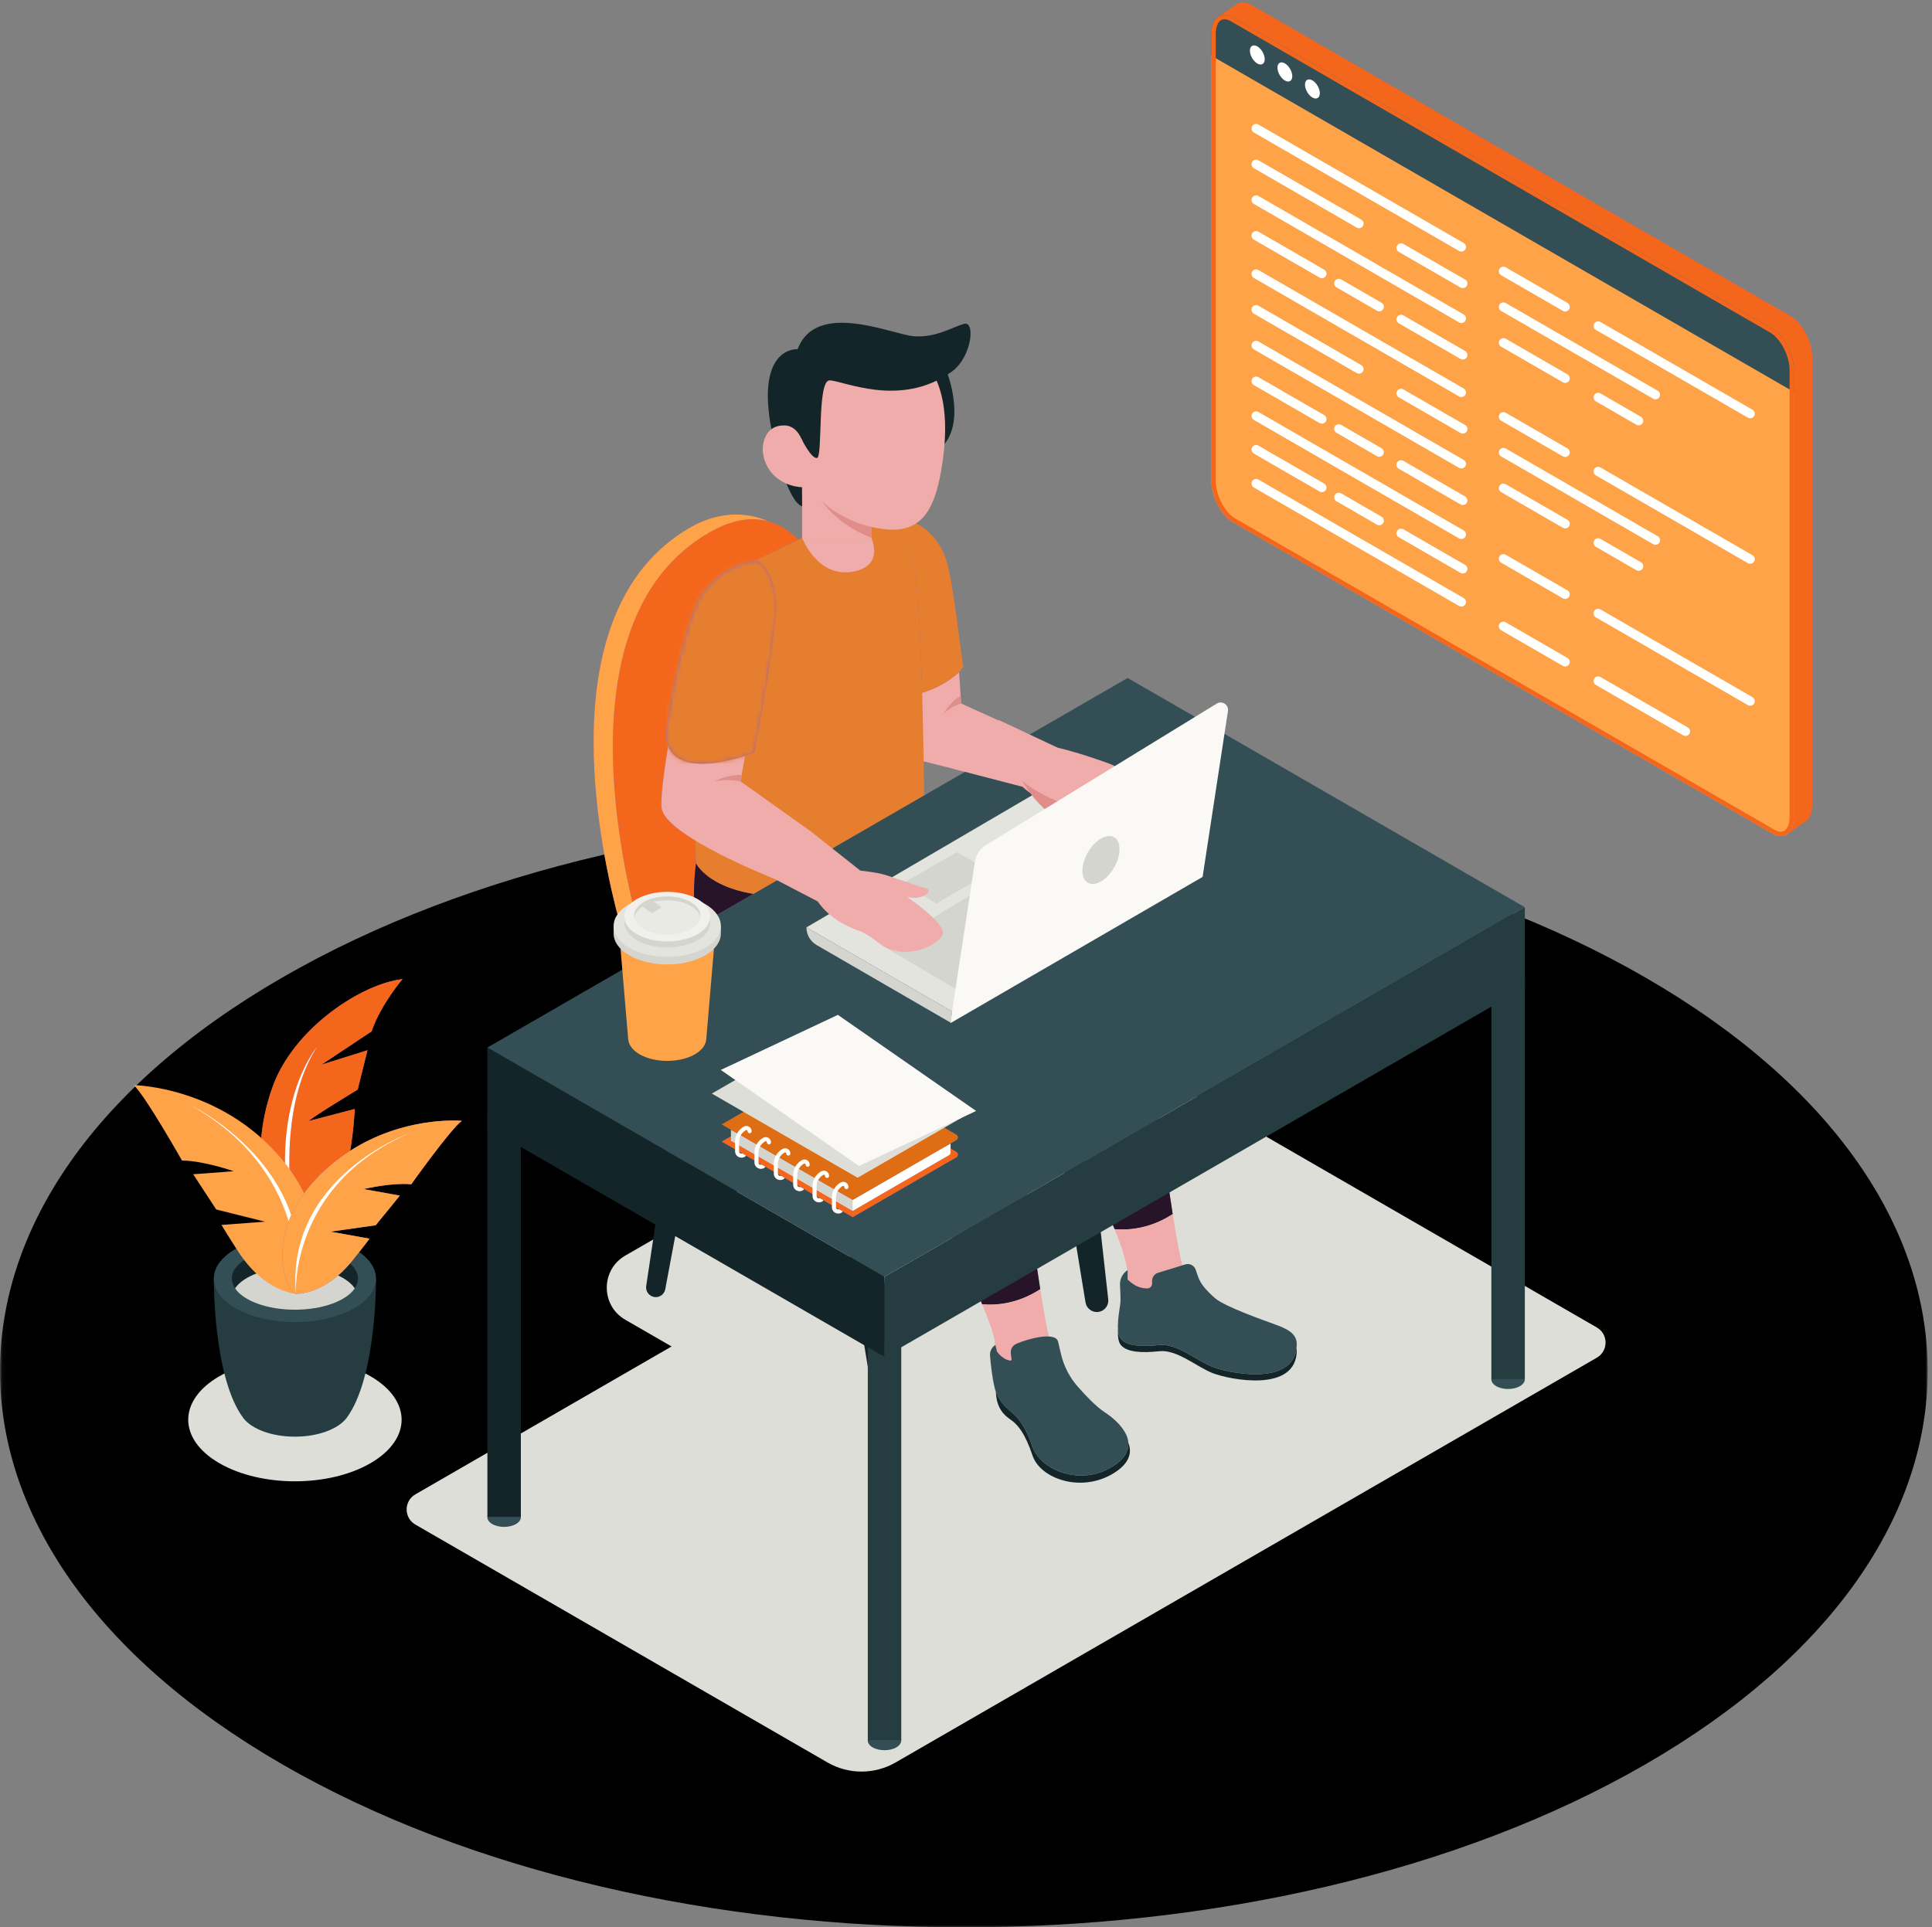 <?xml version="1.0" encoding="UTF-8"?>
<svg width="446px" height="445px" viewBox="0 0 446 445" version="1.1" xmlns="http://www.w3.org/2000/svg" xmlns:xlink="http://www.w3.org/1999/xlink">
    <rect x="0" y="0" width="446" height="445" fill="#808080" stroke="none"/>
    <title>4707120</title>
    <defs>
        <polygon id="path-1" points="0.06 0.076 445.006 0.076 445.006 257 0.06 257"></polygon>
        <path d="M9.101,47.339 C5.114,47.339 1.5,46.051 0.767,41.656 C0.747,41.531 0.736,41.359 0.736,41.145 C0.735,36.639 5.188,13.233 9.015,8.094 C13.024,2.71 17.554,0.992 21.68,0.253 C21.68,0.253 26.169,2.401 26.166,11.089 C26.166,11.756 26.139,12.462 26.082,13.208 C25.281,23.672 21.157,44.749 21.157,44.749 C21.157,44.749 14.754,47.339 9.101,47.339 L9.101,47.339 Z" id="path-3"></path>
    </defs>
    <g id="DESKTOP" stroke="none" stroke-width="1" fill="none" fill-rule="evenodd">
        <g id="RÉALISATION" transform="translate(-130, -179)">
            <g id="4707120" transform="translate(130, 179)">
                <g id="Group-3" transform="translate(0, 188)">
                    <mask id="mask-2" fill="white">
                        <use xlink:href="#path-1"></use>
                    </mask>
                    <g id="Clip-2"></g>
                    <path d="M379.837,37.701 C466.73,87.869 466.729,169.207 379.836,219.374 C292.943,269.542 152.062,269.542 65.169,219.375 C-21.723,169.207 -21.723,87.87 65.17,37.702 C152.063,-12.466 292.945,-12.466 379.837,37.701" id="Fill-1" fill="#none" mask="url(#mask-2)"></path>
                </g>
                <path d="M85.498,317.747 C95.117,323.3 95.117,332.304 85.497,337.858 C75.879,343.411 60.284,343.411 50.665,337.858 C41.046,332.304 41.046,323.3 50.665,317.747 C60.284,312.193 75.879,312.193 85.498,317.747" id="Fill-4" fill="#DDDED8"></path>
                <path d="M257.761,251.577 L95.886,345.036 C93.201,346.586 93.201,350.461 95.886,352.011 L191.021,406.937 C195.889,409.748 201.886,409.748 206.754,406.937 L368.629,313.479 C371.314,311.929 371.314,308.054 368.629,306.504 L273.493,251.577 C268.626,248.767 262.628,248.767 257.761,251.577" id="Fill-5" fill="#DDDED8"></path>
                <path d="M209.158,252.488 L144.349,289.905 C138.646,293.198 138.646,301.43 144.349,304.722 L176.984,323.565 C181.377,326.101 186.789,326.101 191.183,323.565 L255.991,286.147 C261.694,282.855 261.694,274.623 255.991,271.33 L223.356,252.488 C218.963,249.951 213.551,249.951 209.158,252.488" id="Fill-6" fill="#DDDED8"></path>
                <path d="M69.381,291.002 C69.381,291.002 54.16,276.139 62.822,251.241 C67.677,237.286 83.762,227.039 92.924,226.076 C92.924,226.076 87.953,231.803 85.766,238.147 L74.228,245.817 L84.833,242.496 L82.574,251.574 C82.574,251.574 72.71,257.539 71.249,258.84 L81.883,256.061 C81.883,256.061 81.068,281.762 69.381,291.002" id="Fill-7" fill="#A1669C"></path>
                <path d="M70.191,275.523 C69.318,273.677 68.199,271.775 66.786,269.839 C66.647,260.505 67.962,249.845 73.159,241.76 C73.159,241.76 65.679,250.517 65.79,268.53 C65.513,268.181 65.225,267.83 64.928,267.479 C63.441,265.721 61.892,264.146 60.308,262.734 C60.612,259.191 61.391,255.353 62.822,251.241 C67.677,237.286 83.762,227.039 92.924,226.076 C92.924,226.076 87.953,231.803 85.766,238.147 L74.228,245.817 L84.833,242.496 L82.574,251.574 C82.574,251.574 72.71,257.539 71.249,258.84 L81.883,256.061 C81.883,256.061 81.752,260.17 80.849,265.693 C78.635,267.11 76.429,268.811 74.302,270.852 C72.678,272.41 71.32,273.974 70.191,275.523" id="Fill-8" fill="#F4661B"></path>
                <path d="M69.381,291.002 C69.381,291.002 61.499,259.898 73.159,241.76 C73.159,241.76 59.491,257.765 69.381,291.002" id="Fill-9" fill="#FFFFFE"></path>
                <path d="M86.8,295.213 L68.177,294.98 L68.177,294.977 L68.081,294.978 L67.986,294.977 L67.986,294.98 L49.363,295.213 C49.363,295.213 49.157,318.155 56.222,327.49 L56.223,327.49 C58.174,329.972 62.749,331.714 68.081,331.714 C73.424,331.714 78.004,329.966 79.949,327.478 C87.005,318.134 86.8,295.213 86.8,295.213" id="Fill-10" fill="#253C40"></path>
                <path d="M86.8,295.213 C86.8,300.763 78.419,305.262 68.081,305.262 C57.743,305.262 49.363,300.763 49.363,295.213 C49.363,289.663 57.743,285.164 68.081,285.164 C78.419,285.164 86.8,289.663 86.8,295.213" id="Fill-11" fill="#334F55"></path>
                <path d="M68.081,292.547 C74.522,292.547 79.975,294.613 81.896,297.474 C82.374,296.762 82.643,296.004 82.643,295.213 C82.643,291.244 76.123,288.026 68.081,288.026 C60.039,288.026 53.52,291.244 53.52,295.213 C53.52,296.004 53.789,296.762 54.266,297.474 C56.188,294.613 61.641,292.547 68.081,292.547" id="Fill-12" fill="#132529"></path>
                <path d="M68.081,292.547 C61.641,292.547 56.188,294.613 54.266,297.474 C56.188,300.334 61.641,302.4 68.081,302.4 C74.522,302.4 79.975,300.334 81.896,297.474 C79.975,294.613 74.522,292.547 68.081,292.547" id="Fill-13" fill="#D4D5CF"></path>
                <path d="M68.31,298.715 C68.31,298.715 61.096,298.435 54.909,288.854 C52.357,284.903 51.127,282.827 51.127,282.827 L61.178,282.079 L49.917,279.264 L44.596,271.124 L53.948,270.43 C53.948,270.43 46.983,267.99 42.01,267.958 C42.01,267.958 33.386,252.725 30.864,250.554 C30.864,250.554 50.752,250.718 64.928,267.479 C79.105,284.24 70.413,299.144 68.31,298.715" id="Fill-14" fill="#FEA347"></path>
                <path d="M68.31,298.715 C68.31,298.715 72.822,271.54 44.029,255.193 C44.029,255.193 73.912,269.548 68.31,298.715" id="Fill-15" fill="#FFFFFE"></path>
                <path d="M68.31,298.715 C68.31,298.715 74.845,299.141 81.33,291.08 C84.004,287.755 85.31,285.999 85.31,285.999 L76.312,284.377 L86.737,282.898 L92.303,276.054 L83.932,274.547 C83.932,274.547 90.445,273.002 94.935,273.442 C94.935,273.442 104.15,260.509 106.63,258.788 C106.63,258.788 88.671,257.064 74.302,270.852 C59.934,284.639 66.372,298.904 68.31,298.715" id="Fill-16" fill="#A1669C"></path>
                <path d="M68.484,298.719 C68.482,298.719 68.48,298.719 68.478,298.719 C68.368,298.719 68.31,298.715 68.31,298.715 C68.298,298.716 68.285,298.717 68.271,298.717 C67.273,298.717 65.191,295.126 65.19,289.812 C65.19,284.571 67.214,277.653 74.302,270.852 C85.797,259.822 99.589,258.719 104.646,258.719 C105.911,258.719 106.63,258.788 106.63,258.788 C104.15,260.509 94.935,273.442 94.935,273.442 C94.376,273.387 93.786,273.363 93.181,273.363 C88.925,273.363 83.932,274.547 83.932,274.547 L92.303,276.054 L86.737,282.898 L76.312,284.377 L85.31,285.999 C85.31,285.999 84.004,287.755 81.33,291.08 C81.155,291.298 80.979,291.51 80.805,291.715 C79.877,292.804 78.953,293.723 78.05,294.5 C73.415,298.489 69.357,298.719 68.484,298.719" id="Fill-17" fill="#FEA347"></path>
                <path d="M68.31,298.715 C68.31,298.715 66.798,273.772 94.315,261.734 C94.315,261.734 66.002,271.872 68.31,298.715" id="Fill-18" fill="#FFFFFE"></path>
                <polyline id="Fill-19" fill="none" points="101.41 77.443 101.41 127.124 58.385 151.963 58.385 102.284 101.41 77.443"></polyline>
                <path d="M99.08,76.099 L56.056,100.939 L56.056,150.619 L58.385,151.963 L101.41,127.124 L101.41,77.443 L99.08,76.099 Z M96.751,80.133 L96.751,124.434 L58.385,146.585 L58.385,102.284 L96.751,80.133 L96.751,80.133 Z" id="Fill-20" fill="none"></path>
                <path d="M101.41,77.443 L58.385,102.284 L58.385,151.963 L101.41,127.124 L101.41,77.443 Z M99.08,81.478 L99.08,125.779 L60.714,147.93 L60.714,103.628 L99.08,81.478 L99.08,81.478 Z" id="Fill-21" fill="none"></path>
                <polyline id="Fill-22" fill="none" points="95.095 115.758 62.547 134.55 72.163 109.531 78.821 117.44 85.63 107.745 95.095 115.758"></polyline>
                <path d="M83.805,100.151 C83.805,102.044 82.475,104.347 80.836,105.293 C79.196,106.24 77.866,105.472 77.866,103.579 C77.866,101.686 79.196,99.383 80.836,98.437 C82.475,97.49 83.805,98.257 83.805,100.151" id="Fill-23" fill="none"></path>
                <polyline id="Fill-24" fill="none" points="115.764 15.591 115.764 55.168 81.489 74.957 81.489 35.38 115.764 15.591"></polyline>
                <path d="M113.909,14.52 L79.634,34.309 L79.634,73.886 L81.489,74.957 L115.764,55.168 L115.764,15.591 L113.909,14.52 Z M112.053,17.733 L112.053,53.026 L81.489,70.672 L81.489,35.38 L112.053,17.733 L112.053,17.733 Z" id="Fill-25" fill="none"></path>
                <path d="M115.764,15.591 L81.489,35.38 L81.489,74.957 L115.764,55.168 L115.764,15.591 Z M113.909,18.805 L113.909,54.097 L83.345,71.744 L83.345,36.451 L113.909,18.805 L113.909,18.805 Z" id="Fill-26" fill="none"></path>
                <polyline id="Fill-27" fill="none" points="110.734 46.115 84.804 61.085 92.465 41.154 97.769 47.454 103.193 39.731 110.734 46.115"></polyline>
                <path d="M101.739,33.681 C101.739,35.189 100.68,37.023 99.374,37.777 C98.068,38.532 97.009,37.92 97.009,36.412 C97.009,34.904 98.068,33.069 99.374,32.315 C100.68,31.561 101.739,32.173 101.739,33.681" id="Fill-28" fill="none"></path>
                <path d="M188.656,244.375 L202.568,329.264 C202.778,330.544 203.884,331.483 205.181,331.483 C206.76,331.483 207.988,330.111 207.813,328.542 L198.053,240.966 L188.656,244.375" id="Fill-29" fill="#132529"></path>
                <path d="M236.677,215.823 L250.589,300.712 C250.798,301.993 251.905,302.933 253.202,302.933 C254.781,302.933 256.009,301.56 255.834,299.991 L246.074,212.415 L236.677,215.823" id="Fill-30" fill="#132529"></path>
                <path d="M167.3,224.523 L153.573,297.676 C153.379,298.734 152.463,299.495 151.379,299.495 C150.025,299.495 148.979,298.283 149.173,296.941 L159.314,229.141 L167.3,224.523" id="Fill-31" fill="#132529"></path>
                <path d="M215.863,197.234 L202.213,269.937 C202.019,270.995 201.103,271.756 200.019,271.756 C198.665,271.756 197.62,270.544 197.813,269.202 L207.877,201.841 L215.863,197.234" id="Fill-32" fill="#132529"></path>
                <path d="M211.903,191.7 C205.497,188.844 201.107,182.805 200.413,175.825 C198.199,153.551 190.355,107.649 163.77,122.929 C130.957,141.789 142.705,196.556 147.476,214.118 C148.552,218.08 150.614,221.693 153.506,224.607 C159.433,230.579 171.706,240.861 192.578,249.617 C195.139,250.691 197.992,250.86 200.662,250.099 C211.032,247.145 238.124,238.073 251.632,220.801 C253.228,218.76 252.881,215.811 250.852,214.198 C245.381,209.849 233.018,201.113 211.903,191.7" id="Fill-33" fill="#A1669C"></path>
                <path d="M150.065,220.19 C149.143,218.659 148.395,217.024 147.834,215.314 C147.705,214.919 147.585,214.521 147.476,214.118 C145.242,205.895 141.478,189.513 141.476,172.48 C141.474,153.139 146.322,132.958 163.77,122.929 C163.781,122.923 163.794,122.916 163.805,122.909 C164.374,122.583 164.933,122.295 165.485,122.023 C165.608,121.963 165.731,121.902 165.853,121.845 C166.408,121.583 166.956,121.343 167.495,121.136 L167.652,121.08 C168.168,120.885 168.675,120.718 169.176,120.572 L169.407,120.504 C169.946,120.354 170.475,120.232 170.996,120.137 L171.129,120.115 C172.026,119.96 172.896,119.884 173.741,119.884 C173.92,119.884 174.098,119.887 174.275,119.894 L174.333,119.897 C175.366,119.941 176.36,120.097 177.316,120.359 C177.298,120.351 177.281,120.344 177.264,120.336 C179.879,121.042 182.213,122.527 184.293,124.598 L174.681,129.253 L174.68,129.253 C170.554,129.992 166.024,131.71 162.015,137.094 C158.188,142.233 153.735,165.639 153.736,170.145 C153.736,170.359 153.747,170.531 153.767,170.656 C153.87,171.269 154.028,171.821 154.235,172.318 C153.225,178.494 152.512,183.995 152.706,186.429 C152.891,188.733 156.271,191.495 160.541,194.095 C160.591,197.336 160.664,199.281 160.664,199.281 C160.664,199.281 160.667,199.287 160.673,199.299 C160.414,201.333 160.201,203.819 160.201,206.493 C160.201,208.897 160.373,211.454 160.839,213.97 L150.065,220.19" id="Fill-34" fill="#F4661B"></path>
                <path d="M252.609,217.657 C252.664,218.752 252.36,219.87 251.632,220.801 C250.91,221.723 250.143,222.617 249.35,223.492 L249.349,223.493 C248.915,223.971 248.471,224.443 248.017,224.908 L247.99,224.936 C247.54,225.396 247.082,225.849 246.615,226.295 L246.574,226.335 C246.107,226.78 245.632,227.219 245.148,227.652 L245.112,227.684 C244.625,228.12 244.13,228.548 243.628,228.971 L243.608,228.987 C235.948,235.42 226.652,240.314 218.341,243.847 L218.308,243.86 C217.791,244.08 217.278,244.294 216.769,244.504 L216.609,244.57 C216.132,244.765 215.66,244.956 215.192,245.142 L214.945,245.24 C214.5,245.416 214.06,245.587 213.624,245.755 C213.523,245.794 213.422,245.833 213.322,245.872 C212.906,246.03 212.496,246.186 212.089,246.337 C211.97,246.381 211.851,246.425 211.733,246.469 C211.349,246.611 210.971,246.75 210.597,246.885 C210.458,246.935 210.322,246.983 210.185,247.032 C209.831,247.159 209.481,247.284 209.136,247.404 C208.989,247.456 208.846,247.505 208.7,247.555 C208.372,247.669 208.047,247.781 207.729,247.889 C207.572,247.943 207.419,247.994 207.264,248.045 C206.966,248.146 206.669,248.245 206.381,248.34 C206.21,248.396 206.046,248.449 205.879,248.503 C205.614,248.59 205.348,248.676 205.092,248.758 C204.909,248.816 204.735,248.871 204.557,248.927 C204.327,249 204.095,249.073 203.872,249.143 C203.675,249.204 203.488,249.26 203.297,249.319 C203.103,249.378 202.907,249.439 202.72,249.495 C202.477,249.568 202.247,249.636 202.016,249.705 C201.898,249.74 201.773,249.777 201.658,249.811 C201.311,249.913 200.978,250.009 200.662,250.099 C197.992,250.86 195.139,250.691 192.578,249.617 C171.706,240.861 159.433,230.579 153.506,224.607 C150.614,221.693 148.552,218.08 147.476,214.118 C142.705,196.556 130.957,141.789 163.77,122.929 C164.351,122.595 164.921,122.3 165.485,122.023 C165.608,121.963 165.731,121.902 165.853,121.845 C166.408,121.583 166.956,121.343 167.495,121.136 L167.652,121.08 C168.168,120.885 168.675,120.718 169.176,120.572 L169.407,120.504 C169.946,120.354 170.475,120.232 170.996,120.137 L171.129,120.115 C172.216,119.927 173.264,119.856 174.275,119.894 L174.333,119.897 C175.366,119.941 176.36,120.097 177.316,120.359 C172.075,118.043 165.675,118.148 159.33,121.795 C126.517,140.655 138.265,195.422 143.036,212.984 L143.843,216.001 C145.472,222.094 149.074,227.476 154.085,231.306 L162.599,237.814 L162.599,237.81 C169.493,243.111 179.273,249.296 192.546,254.867 C195.114,255.945 197.976,256.128 200.654,255.364 C211.018,252.413 238.12,243.341 251.632,226.065 C252.234,225.295 252.544,224.398 252.602,223.492 L252.623,223.492 L252.623,217.644 L252.609,217.657" id="Fill-35" fill="#A1669C"></path>
                <path d="M146.374,222.321 C145.288,220.335 144.435,218.215 143.843,216.001 L143.036,212.984 C140.802,204.76 137.038,188.379 137.036,171.346 C137.034,152.005 141.883,131.823 159.33,121.795 C162.918,119.733 166.522,118.803 169.926,118.803 C172.541,118.803 175.038,119.353 177.316,120.359 C176.36,120.097 175.366,119.941 174.333,119.897 L174.275,119.894 C174.098,119.887 173.92,119.884 173.741,119.884 C172.896,119.884 172.026,119.96 171.129,120.115 L170.996,120.137 C170.475,120.232 169.946,120.354 169.407,120.504 L169.176,120.572 C168.675,120.718 168.168,120.885 167.652,121.08 L167.495,121.136 C166.956,121.343 166.408,121.583 165.853,121.845 C165.731,121.902 165.608,121.963 165.485,122.023 C164.933,122.295 164.374,122.583 163.805,122.909 C163.793,122.916 163.782,122.922 163.77,122.929 C146.322,132.958 141.474,153.139 141.476,172.48 C141.478,189.513 145.242,205.895 147.476,214.118 C148.058,216.263 148.93,218.305 150.065,220.19 L146.374,222.321" id="Fill-36" fill="#FEA347"></path>
                <path d="M270.716,280.323 C268.471,266.041 265.606,243.199 263.961,229.692 C263.853,228.805 263.703,227.926 263.515,227.06 C261.868,219.521 256.929,213.111 250.298,209.164 L216.642,189.127 L193.791,177.109 C193.791,177.109 187.709,194.731 194.775,205.503 C200.656,214.469 226.615,225.589 234.328,229.334 C242.042,233.078 242.21,234.099 242.049,239.106 C241.888,244.114 241.883,250.492 251.366,270.477 C254.091,276.22 255.99,280.515 257.315,283.806 C260.618,284.093 265.523,283.686 270.716,280.323" id="Fill-37" fill="#A1669C"></path>
                <path d="M259.055,283.881 C258.436,283.881 257.854,283.853 257.315,283.806 C256.256,281.177 254.831,277.907 252.912,273.77 C252.428,272.729 251.914,271.632 251.366,270.477 C250.995,269.696 250.638,268.935 250.296,268.195 L267.575,258.219 C268.638,266.226 269.736,274.089 270.716,280.323 C266.37,283.137 262.227,283.882 259.055,283.881" id="Fill-38" fill="#281429"></path>
                <path d="M260.306,295.452 C260.29,296.049 260.428,296.631 260.713,297.156 C261.34,298.31 262.775,300.474 265.776,303.181 C270.31,307.27 285.341,323.274 290.626,313.339 C290.626,313.339 275.098,298.466 273.039,292.349 C272.454,290.611 271.638,286.183 270.716,280.323 C265.523,283.686 260.618,284.093 257.315,283.806 C260.227,291.038 260.356,293.397 260.306,295.452" id="Fill-39" fill="#EFACAB"></path>
                <path d="M276.465,294.479 L276.034,293.189 C275.699,292.187 274.625,291.635 273.615,291.946 L267.324,293.886 C266.513,294.136 265.959,294.886 265.959,295.735 L265.959,296.363 C265.959,296.984 265.456,297.488 264.835,297.488 C263.503,297.488 262.212,297.025 261.184,296.177 L260.306,295.452 L260.306,293.254 C259.15,294.005 258.479,295.315 258.551,296.692 C258.629,298.184 258.702,300.006 258.647,300.73 C258.546,302.044 257.309,307.548 258.782,309.175 C260.254,310.802 263.549,310.995 267.629,310.555 C271.709,310.114 276.174,314.13 279.955,315.616 C283.736,317.102 299.394,320.309 299.355,310.298 C299.345,307.749 296.822,306.709 294.347,305.804 C291.871,304.9 282.934,301.753 280.643,299.862 C279.594,298.997 278.725,298.083 278.092,297.346 C277.367,296.503 276.817,295.534 276.465,294.479" id="Fill-40" fill="#334F55"></path>
                <path d="M279.955,315.616 C276.174,314.13 271.709,310.114 267.629,310.555 C263.549,310.995 260.254,310.801 258.782,309.175 C258.338,308.685 258.143,307.84 258.086,306.867 C258.01,308.407 258.13,309.887 258.782,310.607 C260.254,312.233 263.549,312.427 267.629,311.986 C271.709,311.546 276.174,315.562 279.955,317.047 C283.736,318.533 299.394,321.741 299.355,311.73 C299.354,311.575 299.317,311.442 299.298,311.297 C298.308,320.083 283.604,317.049 279.955,315.616" id="Fill-41" fill="#132529"></path>
                <path d="M240.139,297.667 C237.894,283.384 235.029,260.542 233.384,247.035 C232.519,239.935 229.014,233.428 223.565,228.795 L183.171,194.452 L161.585,194.081 C161.585,194.081 157.132,212.074 164.198,222.846 C170.078,231.812 196.038,242.933 203.752,246.677 C211.465,250.421 211.633,251.442 211.472,256.449 C211.311,261.457 211.306,267.835 220.789,287.82 C223.514,293.563 225.412,297.858 226.738,301.15 C230.041,301.436 234.946,301.029 240.139,297.667" id="Fill-42" fill="#A1669C"></path>
                <path d="M228.477,301.225 C227.859,301.225 227.277,301.196 226.738,301.15 C225.412,297.858 223.514,293.563 220.789,287.82 C220.459,287.125 220.14,286.446 219.833,285.783 L237.037,275.851 C238.088,283.758 239.171,291.508 240.139,297.667 C235.793,300.48 231.649,301.225 228.477,301.225 M160.839,213.97 C160.373,211.454 160.201,208.897 160.201,206.493 C160.201,203.819 160.414,201.333 160.673,199.299 C160.836,199.63 163.473,204.655 173.957,206.396 L160.839,213.97" id="Fill-43" fill="#281429"></path>
                <path d="M229.717,311.51 C229.702,312.107 229.304,313.881 230.136,314.499 C231.191,315.282 232.199,317.817 235.199,320.524 C239.733,324.613 244.521,315.809 242.463,309.692 C241.878,307.954 241.06,303.526 240.139,297.667 C234.946,301.029 230.041,301.436 226.738,301.15 C229.65,308.381 229.768,309.455 229.717,311.51" id="Fill-44" fill="#EFACAB"></path>
                <path d="M203.02,119.568 C209.401,118.572 215.609,122.296 217.634,128.428 C218.85,132.112 219.94,136.608 220.363,141.642 C221.529,155.493 221.852,162.419 221.852,162.419 L235.766,168.73 C235.766,168.73 228.252,169.09 228.762,179.7 L211.432,175.332 L203.02,119.568" id="Fill-45" fill="#EFACAB"></path>
                <path d="M222.366,154.046 C220.316,139.041 219.502,131.198 217.742,127.472 C214.984,121.632 209.401,118.572 203.02,119.568 L208.259,160.768 L208.934,160.702 C213.575,160.248 217.948,158.315 221.408,155.188 L222.366,154.046" id="Fill-46" fill="#A1669C"></path>
                <path d="M212.878,159.944 C212.53,148.235 211.926,135.567 210.888,130.164 C209.511,122.991 206.035,120.476 203.038,119.707 L203.02,119.568 C203.819,119.443 204.605,119.382 205.375,119.382 C210.754,119.382 215.33,122.364 217.742,127.472 C219.502,131.198 220.316,139.041 222.366,154.046 L221.408,155.188 C218.949,157.411 216.028,159.03 212.878,159.944" id="Fill-47" fill="#E67E30"></path>
                <path d="M221.852,162.419 C221.852,162.419 219.198,163.195 217.742,164.943 C217.742,164.943 219.421,161.753 221.767,160.768 L221.852,162.419" id="Fill-48" fill="#E18D8C"></path>
                <path d="M169.602,131.713 L185.165,124.175 L197.987,119.751 C197.987,119.751 208.259,116.474 210.888,130.164 C213.049,141.417 213.331,184.172 213.331,184.172 L213.102,188.851 C213.102,188.851 207.17,205.466 185.979,206.841 C164.788,208.215 160.664,199.281 160.664,199.281 C160.664,199.281 158.519,142.711 169.602,131.713" id="Fill-49" fill="#E67E30"></path>
                <path d="M218.632,86.006 C218.632,86.006 223.443,98.334 216.8,103.762 C210.156,109.19 212.458,87.38 212.458,87.38 L218.632,86.006" id="Fill-50" fill="#132529"></path>
                <path d="M206.915,403.458 C205.408,404.329 202.962,404.329 201.454,403.458 C199.946,402.587 199.946,401.175 201.454,400.305 C202.962,399.434 205.408,399.434 206.915,400.305 C208.424,401.175 208.424,402.587 206.915,403.458" id="Fill-51" fill="#334F55"></path>
                <polygon id="Fill-52" fill="#253C40" points="200.33 401.795 208.054 401.795 208.054 308.837 200.33 308.837"></polygon>
                <path d="M119.101,351.894 C117.593,352.764 115.148,352.764 113.64,351.894 C112.132,351.023 112.132,349.611 113.64,348.74 C115.148,347.87 117.593,347.87 119.101,348.74 C120.609,349.611 120.609,351.023 119.101,351.894" id="Fill-53" fill="#334F55"></path>
                <polygon id="Fill-54" fill="#132529" points="112.516 350.231 120.24 350.231 120.24 257.273 112.516 257.273"></polygon>
                <path d="M350.868,320.056 C349.36,320.926 346.914,320.926 345.407,320.056 C343.898,319.185 343.898,317.773 345.406,316.902 C346.914,316.032 349.36,316.032 350.868,316.902 C352.376,317.773 352.376,319.185 350.868,320.056" id="Fill-55" fill="#334F55"></path>
                <polygon id="Fill-56" fill="#253C40" points="344.282 318.393 352.006 318.393 352.006 225.435 344.282 225.435"></polygon>
                <path d="M256.465,249.71 C255.112,250.491 252.919,250.491 251.566,249.71 C250.214,248.929 250.214,247.663 251.566,246.882 C252.919,246.101 255.112,246.101 256.465,246.882 C257.818,247.663 257.818,248.929 256.465,249.71" id="Fill-57" fill="#334F55"></path>
                <polygon id="Fill-58" fill="#334F55" points="250.558 248.218 257.486 248.218 257.486 170.642 250.558 170.642"></polygon>
                <polyline id="Fill-59" fill="#132529" points="112.509 241.873 112.509 260.367 204.198 313.304 204.198 294.81 112.509 241.873"></polyline>
                <polyline id="Fill-60" fill="#253C40" points="352.006 209.473 204.198 294.81 204.198 313.304 352.006 227.967 352.006 209.473"></polyline>
                <polyline id="Fill-61" fill="#334F55" points="260.317 156.536 112.509 241.873 204.198 294.81 352.006 209.473 260.317 156.536"></polyline>
                <polyline id="Fill-62" fill="#E4E4DE" points="186.162 214.122 219.783 233.532 275.678 201.209 242.062 181.402 186.162 214.122"></polyline>
                <polyline id="Fill-63" fill="#D4D5CF" points="216.164 208.599 228.777 201.317 220.872 196.753 208.259 204.035 216.164 208.599"></polyline>
                <polyline id="Fill-64" fill="#D4D5CF" points="221.211 228.685 204.221 218.685 237.426 198.587 221.211 228.685"></polyline>
                <path d="M230.721,166.328 L244.171,172.635 C249.561,173.899 256.048,176.306 256.048,176.306 C256.048,176.306 265.405,180.131 265.832,182.64 C266.259,185.149 258.81,191.194 252.265,188.252 C250.945,187.659 248.563,186.462 246.806,186.275 C245.05,186.088 239.834,185.267 236.057,181.665 L220.361,177.583 C220.361,177.583 219.578,167.889 230.721,166.328" id="Fill-65" fill="#EFACAB"></path>
                <path d="M239.429,185.09 C240.987,186.757 245.428,190.967 246.397,192.183 C247.367,193.399 249.655,190.272 245.642,185.611 C245.642,185.611 240.299,183.764 235.952,180.336 C235.952,180.336 237.871,183.423 239.429,185.09" id="Fill-66" fill="#E18D8C"></path>
                <polygon id="Fill-67" fill="#EFACAB" points="185.165 124.175 201.13 124.175 201.13 104.856 185.165 104.856"></polygon>
                <path d="M201.13,124.175 C195.487,121.997 189.592,117.627 186.464,110.228 L186.464,104.856 L201.13,104.856 L201.13,124.175" id="Fill-68" fill="#E18D8C"></path>
                <path d="M206.501,79.35 C206.501,79.35 221.022,81.097 217.692,105.902 C216.152,117.375 213.087,123.174 204.242,122.192 C194.219,121.081 180.374,113.296 182.52,93.641 C184.666,73.985 206.501,79.35 206.501,79.35" id="Fill-69" fill="#EFACAB"></path>
                <path d="M184.992,101.27 C184.992,101.27 187.227,105.913 188.601,105.752 C189.976,105.591 188.601,87.951 191.465,87.836 C194.329,87.722 207.823,94.428 219.758,85.775 C224.34,82.453 225.256,73.977 222.507,74.778 C219.758,75.58 216.047,77.986 211.03,77.642 C206.013,77.298 188.487,69.166 184.134,80.62 C184.134,80.62 174.428,79.83 178.075,99.091 C178.979,103.873 181.843,115.74 185.165,116.908 L184.992,101.27" id="Fill-76" fill="#132529"></path>
                <path d="M185.779,105.505 C185.818,104.054 185.586,102.595 184.992,101.27 C184.325,99.785 183.148,98.285 181.106,98.229 C176.622,98.107 176.017,102.423 176.078,103.96 C176.237,107.996 179.504,112.356 185.586,112.523 L185.779,105.505" id="Fill-77" fill="#EFACAB"></path>
                <path d="M187.166,191.956 L198.603,201.017 C198.603,201.017 202.222,201.366 204.407,202.022 C206.592,202.678 212.336,204.79 213.855,205.118 C215.375,205.447 213.411,208.063 209.437,207.112 C209.437,207.112 217.775,212.826 217.663,215.369 C217.551,217.911 208.993,222.248 203.217,217.99 C202.052,217.131 199.977,215.458 198.3,214.905 C196.622,214.352 191.697,212.447 188.766,208.129 L178.764,202.916 C178.764,202.916 175.945,191.129 187.166,191.956" id="Fill-78" fill="#EFACAB"></path>
                <path d="M174.68,129.253 C174.68,129.253 181.358,134.429 177.255,150.496 C173.153,166.563 170.961,180.417 170.961,180.417 L187.166,191.956 C187.166,191.956 180.315,194.391 178.765,202.916 C178.765,202.916 153.221,192.874 152.706,186.429 C152.191,179.985 158.034,152.075 158.922,146.945 C159.811,141.815 164.35,131.682 174.68,129.253" id="Fill-79" fill="#EFACAB"></path>
                <path d="M170.961,180.417 C170.961,180.417 167.676,179.717 164.851,180.476 C164.851,180.476 167.355,178.929 171.098,178.925 L170.961,180.417" id="Fill-80" fill="#E18D8C"></path>
                <path d="M283.471,164.172 L277.626,202.429 L277.583,202.492 L219.527,236.165 L219.394,236.074 L225.063,198.976 C225.307,197.375 226.245,195.963 227.626,195.116 L280.885,162.455 C282.126,161.694 283.69,162.733 283.471,164.172" id="Fill-81" fill="#FAF9F6"></path>
                <path d="M219.527,236.165 L188.514,218.202 C187.058,217.359 186.162,215.804 186.162,214.122 L219.783,233.532 L219.527,236.165" id="Fill-82" fill="#D4D5CF"></path>
                <path d="M249.87,201.041 C249.87,203.773 251.788,204.88 254.155,203.514 C256.521,202.148 258.44,198.825 258.44,196.093 C258.44,193.36 256.521,192.253 254.155,193.619 C251.788,194.985 249.87,198.308 249.87,201.041" id="Fill-83" fill="#D4D5CF"></path>
                <path d="M185.673,86.254 C185.673,86.254 183.038,82.359 184.642,81.1 C186.245,79.839 187.506,83.849 185.673,86.254" id="Fill-84" fill="#132529"></path>
                <path d="M186.117,87.068 C186.117,87.068 181.451,86.486 181.558,84.45 C181.665,82.413 185.513,84.104 186.117,87.068" id="Fill-85" fill="#132529"></path>
                <path d="M185.165,124.175 C185.165,124.175 188.59,133.199 196.493,132.054 C204.397,130.908 201.13,124.175 201.13,124.175 L185.165,124.175" id="Fill-86" fill="#EFACAB"></path>
                <path d="M174.68,129.253 C174.68,129.253 179.884,131.743 179.082,142.208 C178.281,152.672 174.157,173.749 174.157,173.749 C174.157,173.749 155.538,181.282 153.767,170.656 C153.309,167.907 158.006,142.478 162.015,137.094 C166.024,131.71 170.554,129.992 174.68,129.253" id="Fill-87" fill="#A1669C"></path>
                <g id="Group-90" transform="translate(153, 129)">
                    <mask id="mask-4" fill="white">
                        <use xlink:href="#path-3"></use>
                    </mask>
                    <g id="Clip-89"></g>
                    <polygon id="Fill-88" fill="#E67E30" mask="url(#mask-4)" points="0.735 47.339 26.169 47.339 26.169 0.253 0.735 0.253"></polygon>
                </g>
                <path d="M230.137,312.023 C230.137,312.023 231.295,313.848 233.177,314.146 C234.302,314.324 232.02,311.394 234.744,310.22 C237.469,309.047 243.697,307.425 244.251,309.77 L244.941,312.69 C245.594,315.451 246.912,318.006 248.783,320.14 C250.652,322.271 253.072,324.812 254.948,326.024 C258.504,328.32 264.352,333.869 256.845,338.593 C249.338,343.317 240.109,339.331 238.303,333.955 C236.496,328.58 234.585,327.026 233.621,326.134 C232.658,325.242 230.409,323.84 229.563,320.214 C229.014,317.861 228.7,314.845 228.548,313.018 C228.465,312.022 228.94,311.067 229.784,310.53 L230.137,312.023" id="Fill-91" fill="#334F55"></path>
                <path d="M256.845,338.593 C249.338,343.317 240.109,339.331 238.303,333.955 C236.496,328.58 234.585,327.026 233.621,326.134 C232.758,325.335 230.871,324.112 229.877,321.262 C229.89,321.41 229.907,321.562 229.916,321.707 C230.203,326.36 233.054,327.45 234.017,328.342 C234.98,329.234 236.557,330.708 238.364,336.084 C240.17,341.459 249.691,344.81 257.198,340.086 C260.842,337.792 261.335,335.306 260.475,333.091 C260.614,334.896 259.689,336.803 256.845,338.593" id="Fill-92" fill="#132529"></path>
                <path d="M220.762,267.21 L196.839,281.022 L166.645,263.59 L190.617,249.75 C191.252,249.383 192.034,249.383 192.669,249.75 L220.762,265.969 C221.24,266.245 221.24,266.935 220.762,267.21" id="Fill-93" fill="#A1669C"></path>
                <path d="M196.839,281.022 L166.645,263.59 L168.736,262.383 L168.736,263.334 L196.839,279.559 L219.105,266.703 C219.323,266.577 219.434,266.36 219.438,266.14 L219.438,266.139 C219.438,266.13 219.438,266.121 219.438,266.112 L219.438,265.205 L220.762,265.969 C221.001,266.107 221.12,266.349 221.12,266.59 C221.12,266.831 221.001,267.072 220.762,267.21 L196.839,281.022" id="Fill-94" fill="#F4661B"></path>
                <path d="M219.105,266.703 L196.839,279.559 L168.736,263.334 L191.048,250.452 C191.639,250.11 192.367,250.11 192.957,250.452 L219.105,265.548 C219.55,265.805 219.55,266.446 219.105,266.703" id="Fill-95" fill="#FFFFFE"></path>
                <polyline id="Fill-96" fill="#FFFFFE" points="196.839 279.559 196.839 277.051 219.438 264.003 219.438 266.14 196.839 279.559"></polyline>
                <polyline id="Fill-97" fill="#D4D5CF" points="196.839 279.559 196.839 277.051 168.736 260.826 168.736 263.334 196.839 279.559"></polyline>
                <path d="M220.762,263.239 L196.839,277.051 L166.645,259.619 L190.617,245.779 C191.252,245.412 192.034,245.412 192.669,245.779 L220.762,261.998 C221.24,262.274 221.24,262.963 220.762,263.239" id="Fill-98" fill="#A1669C"></path>
                <path d="M196.839,277.051 L196.839,277.051 L166.645,259.619 L190.617,245.779 C190.934,245.596 191.289,245.504 191.643,245.504 C191.997,245.504 192.351,245.596 192.669,245.779 L220.762,261.998 C221.001,262.136 221.12,262.377 221.12,262.619 C221.12,262.86 221.001,263.101 220.762,263.239 L196.839,277.051" id="Fill-99" fill="#DF6D14"></path>
                <path d="M193.718,279.221 C193.573,279.278 193.412,279.272 193.269,279.195 C193.091,279.1 192.983,278.921 192.983,278.718 L192.983,276.45 C192.983,275.408 193.54,274.432 194.436,273.901 L194.521,273.851 C194.642,273.78 194.75,273.826 194.79,273.849 C194.831,273.872 194.926,273.941 194.926,274.082 C194.926,274.341 195.136,274.552 195.396,274.552 C195.655,274.552 195.866,274.341 195.866,274.082 C195.866,273.642 195.638,273.25 195.256,273.032 C194.874,272.815 194.421,272.818 194.043,273.042 L193.957,273.092 C192.776,273.792 192.043,275.078 192.043,276.45 L192.043,278.718 C192.043,279.266 192.343,279.766 192.827,280.025 C193.046,280.142 193.285,280.2 193.525,280.2 C193.813,280.2 194.1,280.116 194.348,279.949 C194.444,279.886 194.502,279.792 194.532,279.691 L193.718,279.221" id="Fill-100" fill="#FFFFFE"></path>
                <path d="M189.248,276.641 C189.103,276.698 188.942,276.692 188.8,276.615 C188.62,276.519 188.514,276.341 188.514,276.138 L188.514,273.87 C188.514,272.828 189.07,271.852 189.966,271.321 L190.051,271.271 C190.172,271.2 190.28,271.246 190.32,271.269 C190.361,271.292 190.455,271.361 190.455,271.502 C190.455,271.761 190.666,271.972 190.926,271.972 C191.185,271.972 191.396,271.761 191.396,271.502 C191.396,271.062 191.168,270.67 190.786,270.452 C190.405,270.234 189.951,270.238 189.573,270.462 L189.487,270.512 C188.306,271.212 187.573,272.498 187.573,273.87 L187.573,276.138 C187.573,276.686 187.873,277.186 188.356,277.444 C188.576,277.562 188.816,277.62 189.055,277.62 C189.343,277.62 189.63,277.536 189.879,277.369 C189.973,277.306 190.032,277.212 190.062,277.11 L189.248,276.641" id="Fill-101" fill="#FFFFFE"></path>
                <path d="M184.778,274.061 C184.633,274.118 184.472,274.111 184.329,274.035 C184.15,273.939 184.043,273.761 184.043,273.558 L184.043,271.29 C184.043,270.248 184.6,269.272 185.496,268.741 L185.581,268.691 C185.702,268.62 185.81,268.666 185.85,268.689 C185.891,268.712 185.986,268.781 185.986,268.921 C185.986,269.181 186.196,269.392 186.455,269.392 C186.715,269.392 186.926,269.181 186.926,268.921 C186.926,268.482 186.698,268.089 186.316,267.872 C185.934,267.654 185.48,267.658 185.102,267.881 L185.017,267.932 C183.836,268.631 183.103,269.918 183.103,271.29 L183.103,273.558 C183.103,274.106 183.403,274.606 183.886,274.864 C184.106,274.982 184.346,275.04 184.585,275.04 C184.873,275.04 185.16,274.956 185.409,274.789 C185.503,274.726 185.562,274.632 185.592,274.53 L184.778,274.061" id="Fill-102" fill="#FFFFFE"></path>
                <path d="M180.308,271.481 C180.163,271.538 180.002,271.531 179.859,271.455 C179.681,271.359 179.573,271.181 179.573,270.978 L179.573,268.709 C179.573,267.668 180.13,266.692 181.026,266.161 L181.111,266.111 C181.232,266.04 181.34,266.086 181.38,266.108 C181.421,266.132 181.515,266.201 181.515,266.341 C181.515,266.601 181.726,266.812 181.986,266.812 C182.245,266.812 182.456,266.601 182.456,266.341 C182.456,265.902 182.228,265.509 181.846,265.292 C181.464,265.074 181.011,265.078 180.633,265.301 L180.547,265.352 C179.366,266.051 178.633,267.337 178.633,268.709 L178.633,270.978 C178.633,271.525 178.933,272.026 179.416,272.284 C179.636,272.401 179.876,272.46 180.115,272.46 C180.403,272.46 180.69,272.376 180.938,272.209 C181.034,272.146 181.092,272.052 181.122,271.95 L180.308,271.481" id="Fill-103" fill="#FFFFFE"></path>
                <path d="M175.838,268.9 C175.693,268.957 175.532,268.951 175.389,268.875 C175.21,268.779 175.103,268.601 175.103,268.398 L175.103,266.129 C175.103,265.088 175.66,264.111 176.556,263.581 L176.641,263.531 C176.762,263.46 176.87,263.505 176.91,263.528 C176.951,263.551 177.046,263.621 177.046,263.761 C177.046,264.021 177.256,264.232 177.515,264.232 C177.775,264.232 177.986,264.021 177.986,263.761 C177.986,263.322 177.758,262.929 177.376,262.712 C176.994,262.494 176.54,262.498 176.162,262.721 L176.077,262.772 C174.896,263.471 174.163,264.757 174.163,266.129 L174.163,268.398 C174.163,268.945 174.463,269.446 174.946,269.704 C175.165,269.821 175.406,269.879 175.645,269.879 C175.932,269.879 176.22,269.795 176.469,269.629 C176.563,269.566 176.621,269.472 176.652,269.37 L175.838,268.9" id="Fill-104" fill="#FFFFFE"></path>
                <path d="M171.368,266.32 C171.223,266.377 171.062,266.371 170.919,266.295 C170.74,266.199 170.633,266.021 170.633,265.817 L170.633,263.549 C170.633,262.508 171.19,261.531 172.086,261.001 L172.171,260.951 C172.292,260.879 172.4,260.925 172.44,260.948 C172.481,260.971 172.576,261.041 172.576,261.181 C172.576,261.441 172.786,261.651 173.046,261.651 C173.305,261.651 173.515,261.441 173.515,261.181 C173.515,260.742 173.287,260.349 172.906,260.131 C172.524,259.914 172.07,259.918 171.692,260.141 L171.607,260.192 C170.426,260.891 169.693,262.177 169.693,263.549 L169.693,265.817 C169.693,266.365 169.993,266.866 170.476,267.124 C170.696,267.241 170.935,267.299 171.175,267.299 C171.463,267.299 171.75,267.215 171.998,267.049 C172.093,266.985 172.152,266.892 172.181,266.79 L171.368,266.32" id="Fill-105" fill="#FFFFFE"></path>
                <polyline id="Fill-106" fill="#DDDED8" points="223.848 256.997 197.984 271.93 164.326 252.497 190.19 237.564 223.848 256.997"></polyline>
                <polyline id="Fill-107" fill="#FAF9F6" points="225.334 256.508 198.31 269.223 166.398 247.039 193.422 234.325 225.334 256.508"></polyline>
                <path d="M165.004,216.796 L143.056,216.796 L145.025,240.03 L145.034,240.03 C145.15,241.267 146.016,242.485 147.653,243.431 C151.176,245.464 156.888,245.464 160.41,243.431 C162.048,242.485 162.914,241.267 163.029,240.03 L163.035,240.03 L165.004,216.796" id="Fill-108" fill="#FEA347"></path>
                <path d="M166.408,215.527 L166.408,213.687 L165.975,213.687 C165.431,212.516 164.375,211.408 162.784,210.489 C157.95,207.698 150.113,207.698 145.28,210.489 C143.688,211.408 142.632,212.516 142.088,213.687 L141.654,213.687 L141.654,215.542 C141.654,217.371 142.863,219.2 145.28,220.595 C150.113,223.386 157.951,223.386 162.784,220.595 C165.207,219.196 166.414,217.361 166.408,215.527" id="Fill-109" fill="#D4D5CF"></path>
                <path d="M162.784,218.848 C157.951,221.639 150.113,221.639 145.28,218.848 C140.446,216.057 140.446,211.533 145.28,208.742 C150.113,205.951 157.95,205.951 162.784,208.742 C167.618,211.533 167.618,216.057 162.784,218.848" id="Fill-110" fill="#E4E4DE"></path>
                <path d="M163.949,213.029 L163.949,211.554 L163.601,211.554 C163.166,210.616 162.32,209.729 161.045,208.992 C157.171,206.756 150.892,206.756 147.019,208.992 C145.744,209.729 144.897,210.616 144.462,211.554 L144.114,211.554 L144.114,213.041 C144.114,214.506 145.082,215.972 147.019,217.09 C150.892,219.326 157.171,219.326 161.045,217.09 C162.986,215.969 163.953,214.499 163.949,213.029" id="Fill-111" fill="#D4D5CF"></path>
                <path d="M161.045,215.69 C157.172,217.926 150.892,217.926 147.019,215.69 C143.146,213.454 143.146,209.828 147.019,207.592 C150.892,205.356 157.171,205.356 161.045,207.592 C164.918,209.828 164.918,213.454 161.045,215.69" id="Fill-112" fill="#F1F0EC"></path>
                <path d="M159.427,214.51 C156.453,216.23 151.615,216.23 148.63,214.51 C145.745,212.845 145.645,210.182 148.33,208.462 C148.431,208.396 148.53,208.329 148.63,208.274 C149.251,207.919 149.962,207.63 150.716,207.419 C153.557,206.631 157.075,206.909 159.427,208.274 C162.412,209.993 162.412,212.79 159.427,214.51" id="Fill-113" fill="#EAEAE5"></path>
                <path d="M148.633,209.162 C151.615,207.441 156.449,207.441 159.431,209.162 C160.726,209.91 161.458,210.86 161.627,211.837 C161.848,210.566 161.117,209.251 159.431,208.277 C156.449,206.555 151.615,206.555 148.633,208.277 C146.946,209.251 146.215,210.566 146.436,211.837 C146.606,210.86 147.337,209.91 148.633,209.162" id="Fill-114" fill="#D4D5CF"></path>
                <path d="M152.714,209.461 L150.494,210.87 L148.33,209.317 L148.33,208.462 C148.431,208.396 148.53,208.329 148.63,208.274 C149.251,207.919 149.962,207.63 150.716,207.419 L150.716,208.063 L152.714,209.461" id="Fill-115" fill="#D4D5CF"></path>
                <path d="M413.368,72.995 L288.888,1.126 C287.459,0.301 286.175,0.363 285.264,1.119 L280.955,4.099 L283.894,7.732 L283.894,108.117 C283.894,111.794 286.13,116.066 288.888,117.658 L412.13,188.812 L412.359,192.727 L416.899,189.615 C417.803,188.932 418.362,187.59 418.362,185.752 L418.362,82.536 C418.362,78.859 416.126,74.587 413.368,72.995" id="Fill-116" fill="#A1669C"></path>
                <path d="M412.359,192.727 L412.13,188.812 L288.888,117.658 C286.13,116.066 283.894,111.794 283.894,108.117 L283.894,7.732 L280.955,4.099 L285.264,1.119 C285.728,0.735 286.287,0.53 286.914,0.53 C287.519,0.53 288.186,0.721 288.888,1.126 L413.368,72.995 C416.126,74.587 418.362,78.859 418.362,82.536 L418.362,185.752 C418.362,187.59 417.803,188.932 416.899,189.615 L412.359,192.727" id="Fill-117" fill="#F4661B"></path>
                <path d="M409.128,192.445 L284.647,120.576 C281.889,118.984 279.654,114.712 279.654,111.035 L279.654,7.819 C279.654,4.142 281.889,2.452 284.647,4.044 L409.128,75.913 C411.886,77.505 414.121,81.777 414.121,85.454 L414.121,188.67 C414.121,192.347 411.886,194.037 409.128,192.445" id="Fill-118" fill="#A1669C"></path>
                <path d="M409.128,192.445 L284.647,120.576 C281.889,118.984 279.654,114.712 279.654,111.035 L279.654,7.819 C279.654,4.142 281.889,2.452 284.647,4.044 L409.128,75.913 C411.886,77.505 414.121,81.777 414.121,85.454 L414.121,188.67 C414.121,192.347 411.886,194.037 409.128,192.445" id="Fill-119" fill="#FEA347"></path>
                <path d="M409.128,75.913 L284.647,4.044 C281.889,2.452 279.654,4.142 279.654,7.819 L279.654,12.865 L414.121,90.5 L414.121,85.454 C414.121,81.777 411.886,77.505 409.128,75.913" id="Fill-120" fill="#334F55"></path>
                <path d="M282.665,3.445 C280.893,3.445 279.654,5.082 279.654,7.819 L279.654,111.035 C279.654,114.712 281.889,118.984 284.647,120.576 L409.128,192.445 C409.832,192.852 410.503,193.045 411.111,193.045 C412.882,193.045 414.121,191.408 414.121,188.67 L414.121,85.454 C414.121,81.777 411.886,77.505 409.128,75.913 L284.647,4.044 C283.943,3.637 283.273,3.445 282.665,3.445 Z M282.665,4.445 L282.665,4.445 C283.108,4.445 283.62,4.606 284.147,4.91 L408.628,76.779 C411.064,78.186 413.121,82.158 413.121,85.454 L413.121,188.67 C413.121,190.72 412.332,192.045 411.111,192.045 C410.661,192.045 410.163,191.888 409.628,191.579 L285.147,119.71 C282.712,118.304 280.654,114.331 280.654,111.035 L280.654,7.819 C280.654,5.77 281.443,4.445 282.665,4.445 L282.665,4.445 Z" id="Fill-121" fill="#F4661B"></path>
                <path d="M337.36,58.089 C337.18,58.089 336.998,58.044 336.831,57.948 L289.447,30.59 C288.94,30.298 288.767,29.65 289.059,29.143 C289.351,28.638 289.998,28.463 290.506,28.755 L337.89,56.113 C338.397,56.405 338.57,57.053 338.278,57.56 C338.082,57.899 337.726,58.089 337.36,58.089" id="Fill-122" fill="#FFFFFE"></path>
                <path d="M404.031,96.582 C403.851,96.582 403.669,96.536 403.502,96.439 L368.402,76.175 C367.896,75.883 367.723,75.235 368.015,74.728 C368.306,74.222 368.955,74.047 369.462,74.341 L404.561,94.606 C405.068,94.897 405.241,95.545 404.949,96.052 C404.753,96.392 404.397,96.582 404.031,96.582" id="Fill-123" fill="#FFFFFE"></path>
                <path d="M361.321,71.923 C361.141,71.923 360.959,71.878 360.792,71.782 L346.535,63.551 C346.029,63.258 345.856,62.61 346.148,62.104 C346.441,61.598 347.088,61.423 347.595,61.716 L361.852,69.947 C362.358,70.239 362.532,70.887 362.24,71.394 C362.043,71.733 361.687,71.923 361.321,71.923" id="Fill-124" fill="#FFFFFE"></path>
                <path d="M337.36,124.457 C337.18,124.457 336.998,124.411 336.831,124.315 L289.447,96.958 C288.94,96.665 288.767,96.017 289.059,95.51 C289.351,95.004 289.998,94.831 290.506,95.123 L337.89,122.48 C338.397,122.773 338.57,123.42 338.278,123.927 C338.082,124.267 337.726,124.457 337.36,124.457" id="Fill-125" fill="#FFFFFE"></path>
                <path d="M404.031,162.949 C403.851,162.949 403.669,162.904 403.502,162.808 L368.402,142.542 C367.896,142.25 367.723,141.602 368.015,141.095 C368.306,140.589 368.955,140.414 369.462,140.708 L404.561,160.973 C405.068,161.265 405.241,161.913 404.949,162.42 C404.753,162.759 404.397,162.949 404.031,162.949" id="Fill-126" fill="#FFFFFE"></path>
                <path d="M361.321,138.291 C361.141,138.291 360.959,138.245 360.792,138.149 L346.535,129.918 C346.029,129.626 345.856,128.978 346.148,128.471 C346.441,127.965 347.088,127.791 347.595,128.083 L361.852,136.314 C362.358,136.607 362.532,137.254 362.24,137.761 C362.043,138.101 361.687,138.291 361.321,138.291" id="Fill-127" fill="#FFFFFE"></path>
                <path d="M337.36,140.061 C337.18,140.061 336.998,140.015 336.831,139.919 L289.447,112.562 C288.94,112.27 288.767,111.622 289.059,111.115 C289.352,110.609 289.998,110.435 290.506,110.727 L337.89,138.084 C338.397,138.377 338.57,139.024 338.278,139.531 C338.082,139.871 337.726,140.061 337.36,140.061" id="Fill-128" fill="#FFFFFE"></path>
                <path d="M389.092,169.928 C388.912,169.928 388.73,169.883 388.563,169.786 L368.402,158.147 C367.896,157.855 367.723,157.207 368.014,156.7 C368.307,156.194 368.955,156.019 369.462,156.313 L389.622,167.952 C390.129,168.244 390.302,168.892 390.01,169.399 C389.814,169.738 389.458,169.928 389.092,169.928" id="Fill-129" fill="#FFFFFE"></path>
                <path d="M361.321,153.895 C361.141,153.895 360.959,153.85 360.792,153.753 L346.535,145.523 C346.029,145.23 345.856,144.582 346.148,144.075 C346.441,143.569 347.088,143.395 347.595,143.688 L361.852,151.919 C362.358,152.211 362.532,152.859 362.24,153.366 C362.043,153.705 361.687,153.895 361.321,153.895" id="Fill-130" fill="#FFFFFE"></path>
                <path d="M313.729,52.693 C313.549,52.693 313.367,52.647 313.2,52.551 L289.447,38.836 C288.94,38.544 288.767,37.897 289.059,37.39 C289.351,36.884 289.998,36.709 290.506,37.003 L314.26,50.717 C314.766,51.009 314.939,51.657 314.647,52.164 C314.451,52.503 314.095,52.693 313.729,52.693" id="Fill-131" fill="#FFFFFE"></path>
                <path d="M382.164,92.204 C381.985,92.204 381.803,92.158 381.636,92.062 L346.535,71.797 C346.029,71.505 345.856,70.857 346.148,70.35 C346.441,69.844 347.088,69.671 347.595,69.962 L382.695,90.227 C383.202,90.52 383.375,91.168 383.083,91.674 C382.887,92.014 382.531,92.204 382.164,92.204" id="Fill-132" fill="#FFFFFE"></path>
                <path d="M337.69,66.527 C337.511,66.527 337.328,66.482 337.161,66.385 L322.905,58.154 C322.399,57.862 322.225,57.214 322.517,56.707 C322.81,56.201 323.457,56.026 323.965,56.32 L338.221,64.551 C338.727,64.843 338.901,65.491 338.608,65.998 C338.412,66.337 338.056,66.527 337.69,66.527" id="Fill-133" fill="#FFFFFE"></path>
                <path d="M337.36,74.582 C337.18,74.582 336.998,74.537 336.831,74.44 L289.447,47.084 C288.94,46.791 288.767,46.143 289.059,45.636 C289.352,45.13 289.998,44.957 290.506,45.249 L337.89,72.606 C338.397,72.898 338.57,73.546 338.278,74.053 C338.082,74.392 337.726,74.582 337.36,74.582" id="Fill-134" fill="#FFFFFE"></path>
                <path d="M378.281,98.208 C378.101,98.208 377.919,98.163 377.752,98.066 L368.402,92.668 C367.896,92.376 367.723,91.728 368.015,91.221 C368.306,90.716 368.955,90.541 369.462,90.834 L378.811,96.232 C379.318,96.524 379.491,97.172 379.199,97.679 C379.003,98.018 378.647,98.208 378.281,98.208" id="Fill-135" fill="#FFFFFE"></path>
                <path d="M318.404,71.885 C318.224,71.885 318.042,71.839 317.875,71.743 L308.525,66.345 C308.019,66.053 307.846,65.405 308.138,64.898 C308.43,64.392 309.077,64.218 309.585,64.51 L318.935,69.908 C319.441,70.201 319.615,70.849 319.323,71.356 C319.126,71.695 318.77,71.885 318.404,71.885" id="Fill-136" fill="#FFFFFE"></path>
                <path d="M361.321,88.417 C361.141,88.417 360.959,88.371 360.792,88.275 L346.535,80.044 C346.029,79.752 345.856,79.104 346.148,78.597 C346.441,78.091 347.088,77.917 347.595,78.209 L361.852,86.44 C362.358,86.732 362.532,87.38 362.24,87.887 C362.043,88.227 361.687,88.417 361.321,88.417" id="Fill-137" fill="#FFFFFE"></path>
                <path d="M305.163,64.24 C304.983,64.24 304.801,64.194 304.634,64.098 L289.447,55.33 C288.94,55.038 288.767,54.39 289.059,53.883 C289.352,53.377 289.998,53.203 290.506,53.495 L305.694,62.263 C306.2,62.556 306.373,63.204 306.081,63.711 C305.885,64.05 305.529,64.24 305.163,64.24" id="Fill-138" fill="#FFFFFE"></path>
                <path d="M337.69,83.02 C337.511,83.02 337.328,82.975 337.161,82.878 L322.905,74.647 C322.399,74.355 322.225,73.707 322.517,73.2 C322.81,72.694 323.457,72.519 323.965,72.813 L338.221,81.044 C338.727,81.336 338.901,81.984 338.608,82.491 C338.412,82.83 338.056,83.02 337.69,83.02" id="Fill-139" fill="#FFFFFE"></path>
                <path d="M337.36,91.677 C337.18,91.677 336.998,91.631 336.831,91.535 L289.447,64.178 C288.94,63.886 288.767,63.238 289.059,62.731 C289.352,62.226 289.998,62.05 290.506,62.343 L337.89,89.7 C338.397,89.993 338.57,90.641 338.278,91.147 C338.082,91.487 337.726,91.677 337.36,91.677" id="Fill-140" fill="#FFFFFE"></path>
                <path d="M404.031,130.17 C403.851,130.17 403.669,130.124 403.502,130.027 L368.402,109.763 C367.896,109.471 367.723,108.823 368.015,108.316 C368.306,107.811 368.955,107.634 369.462,107.929 L404.561,128.193 C405.068,128.485 405.241,129.133 404.949,129.64 C404.753,129.98 404.397,130.17 404.031,130.17" id="Fill-141" fill="#FFFFFE"></path>
                <path d="M361.321,105.511 C361.141,105.511 360.959,105.466 360.792,105.37 L346.535,97.139 C346.029,96.846 345.856,96.198 346.148,95.691 C346.441,95.186 347.088,95.012 347.595,95.304 L361.852,103.535 C362.358,103.827 362.532,104.475 362.24,104.982 C362.043,105.321 361.687,105.511 361.321,105.511" id="Fill-142" fill="#FFFFFE"></path>
                <path d="M313.729,86.28 C313.549,86.28 313.367,86.235 313.2,86.139 L289.447,72.425 C288.94,72.132 288.767,71.484 289.059,70.978 C289.352,70.472 289.998,70.298 290.506,70.59 L314.26,84.304 C314.766,84.596 314.939,85.244 314.647,85.751 C314.451,86.09 314.095,86.28 313.729,86.28" id="Fill-143" fill="#FFFFFE"></path>
                <path d="M382.164,125.792 C381.985,125.792 381.803,125.746 381.636,125.65 L346.535,105.385 C346.029,105.093 345.856,104.445 346.148,103.938 C346.441,103.432 347.088,103.258 347.595,103.55 L382.695,123.815 C383.202,124.108 383.375,124.755 383.083,125.262 C382.887,125.602 382.531,125.792 382.164,125.792" id="Fill-144" fill="#FFFFFE"></path>
                <path d="M337.69,100.114 C337.511,100.114 337.328,100.069 337.161,99.972 L322.905,91.741 C322.399,91.449 322.225,90.801 322.517,90.294 C322.81,89.789 323.457,89.614 323.965,89.907 L338.221,98.138 C338.727,98.43 338.901,99.078 338.608,99.585 C338.412,99.924 338.056,100.114 337.69,100.114" id="Fill-145" fill="#FFFFFE"></path>
                <path d="M337.36,108.17 C337.18,108.17 336.998,108.125 336.831,108.028 L289.447,80.672 C288.94,80.379 288.767,79.731 289.059,79.224 C289.352,78.718 289.998,78.544 290.506,78.836 L337.89,106.193 C338.397,106.486 338.57,107.134 338.278,107.641 C338.082,107.98 337.726,108.17 337.36,108.17" id="Fill-146" fill="#FFFFFE"></path>
                <path d="M378.281,131.796 C378.101,131.796 377.919,131.751 377.752,131.654 L368.402,126.256 C367.896,125.964 367.723,125.316 368.015,124.809 C368.306,124.304 368.955,124.129 369.462,124.421 L378.811,129.819 C379.318,130.112 379.491,130.76 379.199,131.267 C379.003,131.606 378.647,131.796 378.281,131.796" id="Fill-147" fill="#FFFFFE"></path>
                <path d="M318.404,105.473 C318.224,105.473 318.042,105.427 317.875,105.331 L308.525,99.932 C308.019,99.64 307.846,98.992 308.138,98.485 C308.43,97.98 309.077,97.804 309.585,98.098 L318.935,103.497 C319.441,103.789 319.615,104.437 319.322,104.943 C319.126,105.283 318.77,105.473 318.404,105.473" id="Fill-148" fill="#FFFFFE"></path>
                <path d="M361.321,122.004 C361.141,122.004 360.959,121.959 360.792,121.862 L346.535,113.631 C346.029,113.339 345.856,112.691 346.148,112.184 C346.441,111.678 347.088,111.505 347.595,111.796 L361.852,120.027 C362.358,120.32 362.532,120.968 362.24,121.475 C362.043,121.814 361.687,122.004 361.321,122.004" id="Fill-149" fill="#FFFFFE"></path>
                <path d="M305.163,97.828 C304.983,97.828 304.801,97.782 304.634,97.686 L289.447,88.918 C288.94,88.626 288.767,87.978 289.059,87.471 C289.352,86.964 289.998,86.791 290.506,87.083 L305.694,95.851 C306.2,96.144 306.373,96.792 306.081,97.298 C305.885,97.638 305.529,97.828 305.163,97.828" id="Fill-150" fill="#FFFFFE"></path>
                <path d="M337.69,116.608 C337.511,116.608 337.328,116.562 337.161,116.465 L322.905,108.234 C322.399,107.942 322.225,107.295 322.517,106.788 C322.81,106.282 323.457,106.108 323.965,106.4 L338.221,114.631 C338.727,114.923 338.901,115.571 338.608,116.078 C338.412,116.418 338.056,116.608 337.69,116.608" id="Fill-151" fill="#FFFFFE"></path>
                <path d="M318.404,121.28 C318.224,121.28 318.042,121.234 317.875,121.138 L308.525,115.74 C308.019,115.448 307.846,114.8 308.138,114.293 C308.43,113.788 309.077,113.613 309.585,113.905 L318.935,119.303 C319.441,119.596 319.615,120.244 319.323,120.75 C319.126,121.09 318.77,121.28 318.404,121.28" id="Fill-152" fill="#FFFFFE"></path>
                <path d="M305.163,113.635 C304.983,113.635 304.801,113.59 304.634,113.493 L289.447,104.725 C288.94,104.433 288.767,103.785 289.059,103.278 C289.352,102.772 289.998,102.597 290.506,102.891 L305.694,111.659 C306.2,111.951 306.373,112.599 306.081,113.106 C305.885,113.445 305.529,113.635 305.163,113.635" id="Fill-153" fill="#FFFFFE"></path>
                <path d="M337.69,132.415 C337.511,132.415 337.328,132.37 337.161,132.273 L322.905,124.042 C322.399,123.75 322.225,123.102 322.517,122.595 C322.81,122.089 323.457,121.916 323.965,122.208 L338.221,130.439 C338.727,130.731 338.901,131.379 338.608,131.886 C338.412,132.225 338.056,132.415 337.69,132.415" id="Fill-154" fill="#FFFFFE"></path>
                <path d="M291.96,13.674 C291.96,14.765 291.194,15.207 290.249,14.661 C289.305,14.116 288.539,12.79 288.539,11.698 C288.539,10.607 289.305,10.166 290.249,10.711 C291.194,11.256 291.96,12.583 291.96,13.674" id="Fill-159" fill="#FFFFFE"></path>
                <path d="M298.319,17.6 C298.319,18.69 297.553,19.132 296.608,18.587 C295.663,18.042 294.897,16.715 294.897,15.624 C294.897,14.533 295.663,14.091 296.608,14.637 C297.553,15.182 298.319,16.508 298.319,17.6" id="Fill-160" fill="#FFFFFE"></path>
                <path d="M304.678,21.526 C304.678,22.616 303.911,23.058 302.967,22.513 C302.022,21.967 301.256,20.641 301.256,19.55 C301.256,18.459 302.022,18.017 302.967,18.563 C303.911,19.108 304.678,20.434 304.678,21.526" id="Fill-161" fill="#FFFFFE"></path>
            </g>
        </g>
    </g>
</svg>